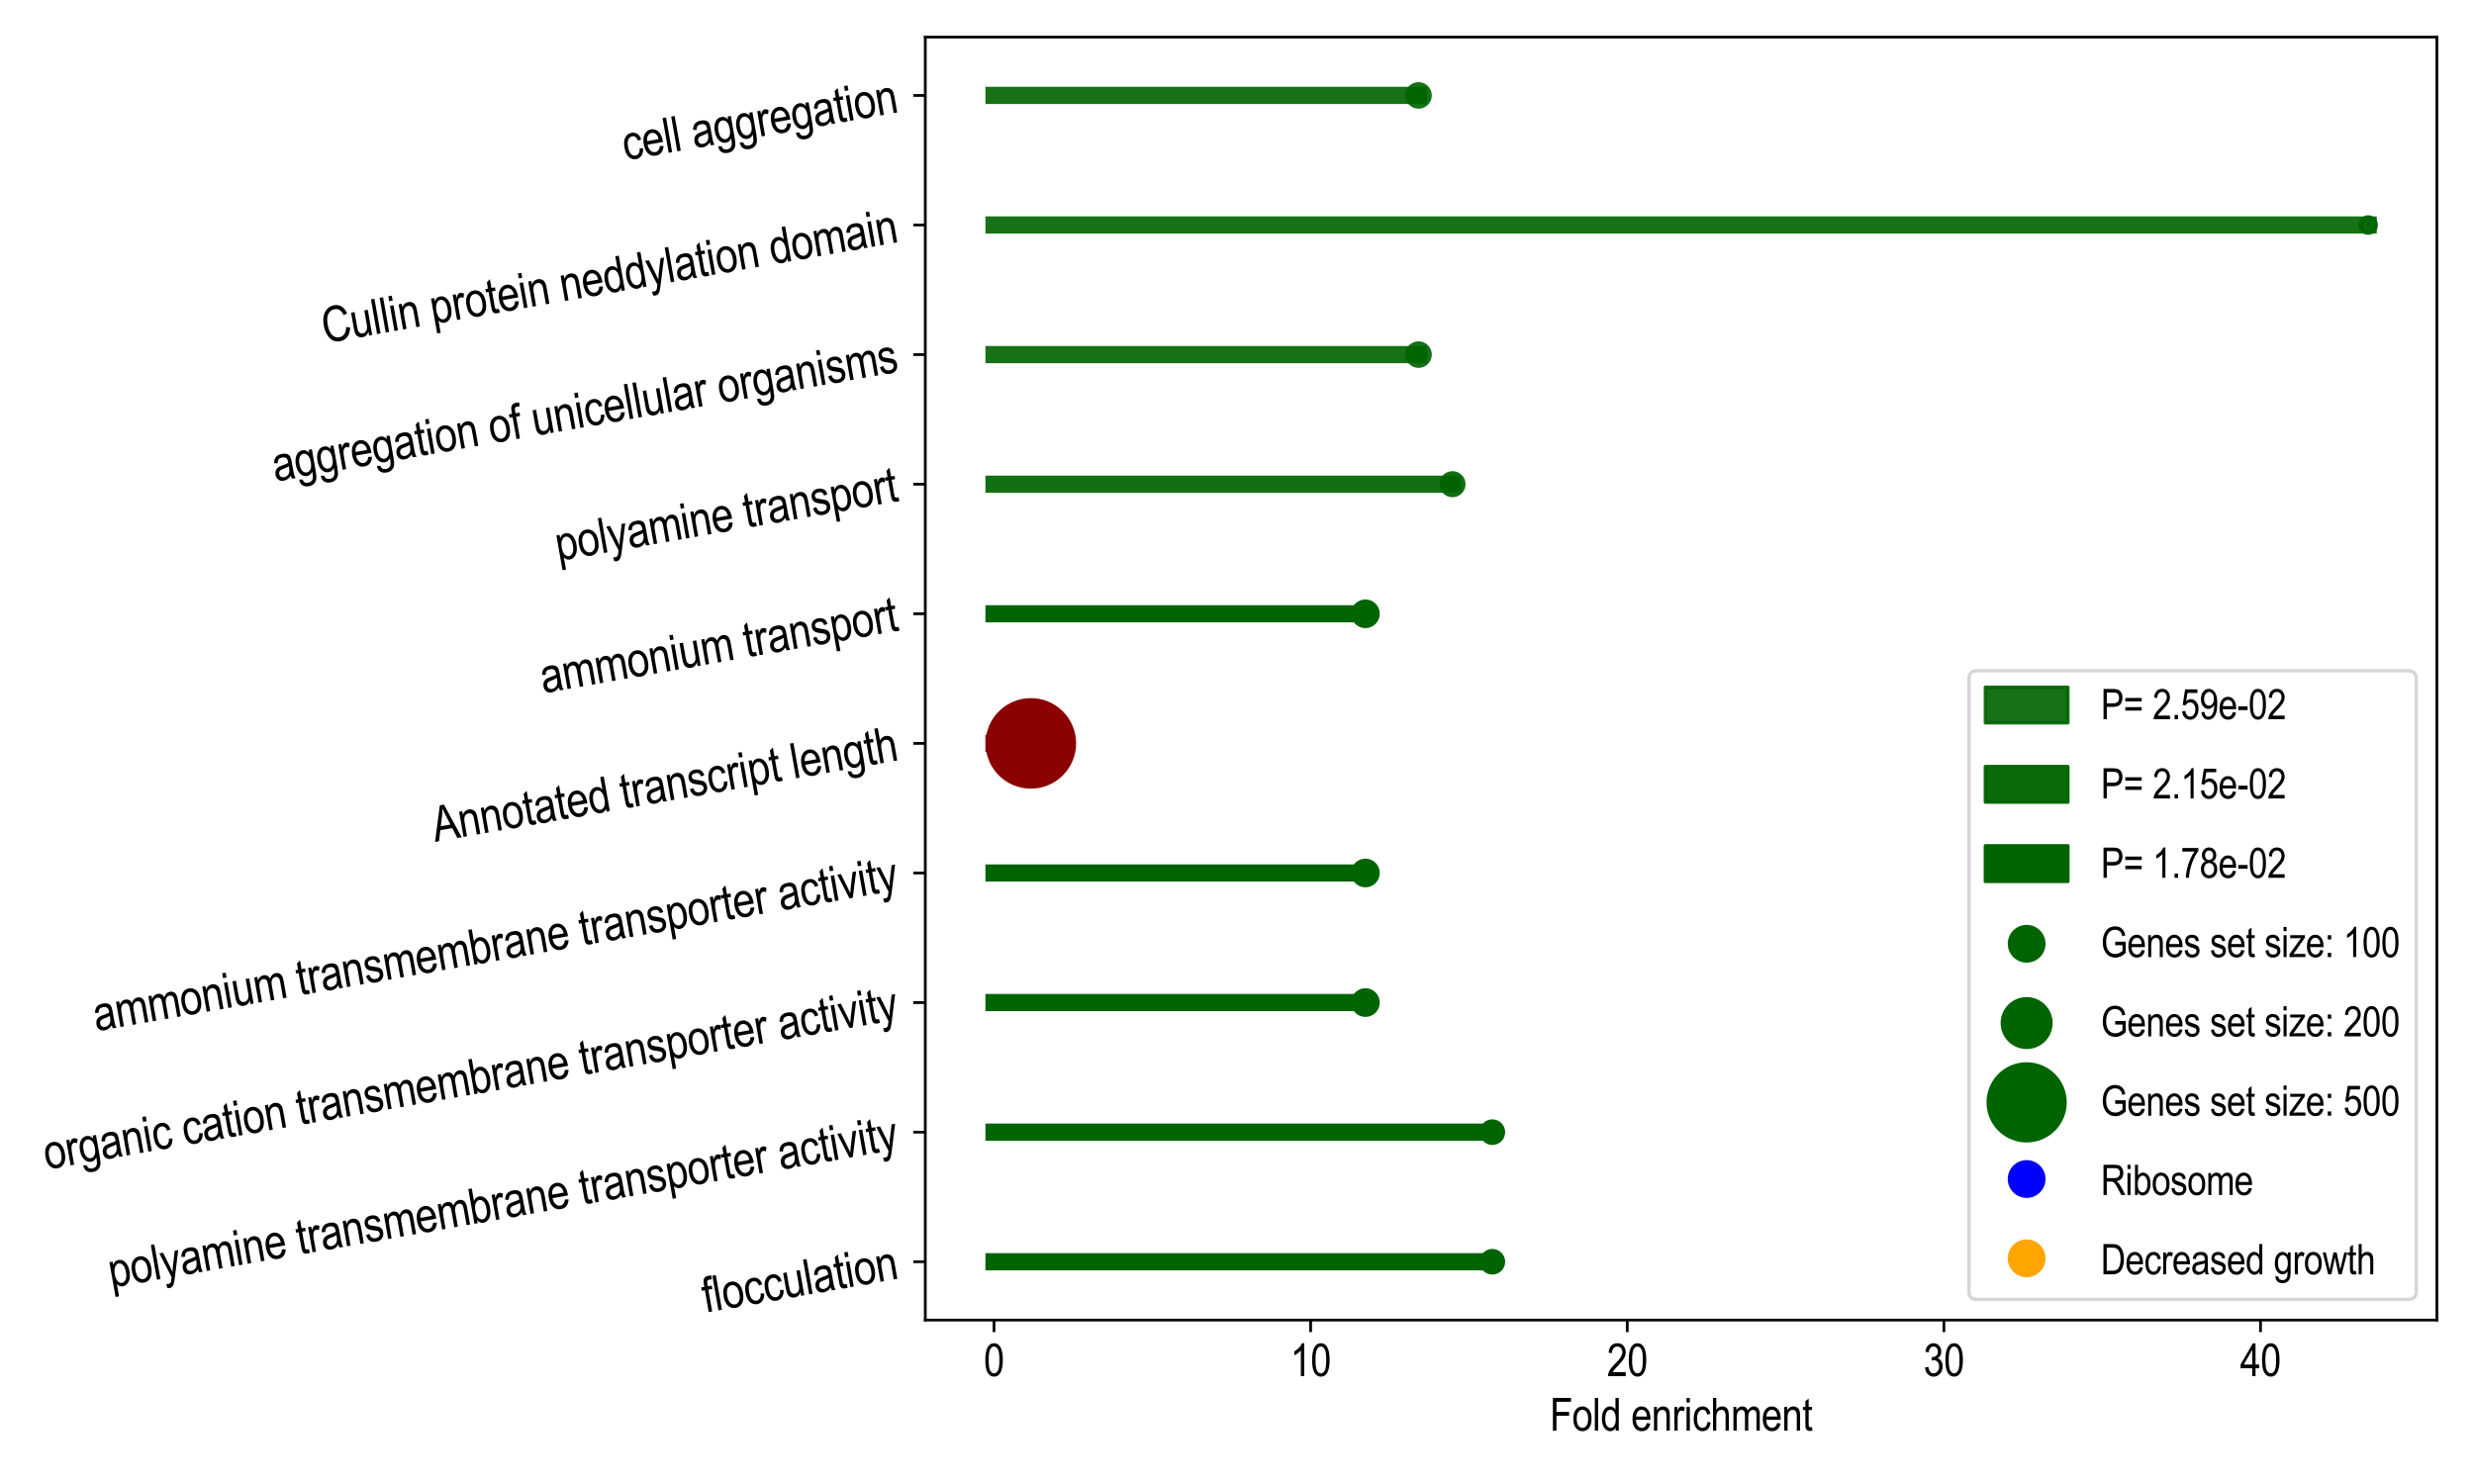 <?xml version="1.0" encoding="utf-8" standalone="no"?>
<!DOCTYPE svg PUBLIC "-//W3C//DTD SVG 1.1//EN"
  "http://www.w3.org/Graphics/SVG/1.1/DTD/svg11.dtd">
<svg xmlns:xlink="http://www.w3.org/1999/xlink" width="720pt" height="432pt" viewBox="0 0 720 432" xmlns="http://www.w3.org/2000/svg" version="1.1">
 <defs>
  <style type="text/css">*{stroke-linejoin: round; stroke-linecap: butt}</style>
 </defs>
 <g id="figure_1">
  <g id="patch_1">
   <path d="M 0 432 
L 720 432 
L 720 0 
L 0 0 
z
" style="fill: #ffffff"/>
  </g>
  <g id="axes_1">
   <g id="patch_2">
    <path d="M 269.286 384.28 
L 709.2 384.28 
L 709.2 10.8 
L 269.286 10.8 
z
" style="fill: #ffffff"/>
   </g>
   <g id="PathCollection_1">
    <path d="M 434.315 369.036 
C 434.774 369.036 435.215 368.853 435.539 368.528 
C 435.864 368.204 436.047 367.763 436.047 367.304 
C 436.047 366.844 435.864 366.404 435.539 366.079 
C 435.215 365.754 434.774 365.572 434.315 365.572 
C 433.855 365.572 433.415 365.754 433.09 366.079 
C 432.765 366.404 432.583 366.844 432.583 367.304 
C 432.583 367.763 432.765 368.204 433.09 368.528 
C 433.415 368.853 433.855 369.036 434.315 369.036 
z
" clip-path="url(#p67f17b3a2d)" style="fill: #006400; stroke: #006400; stroke-width: 4"/>
    <path d="M 434.315 331.31 
C 434.774 331.31 435.215 331.128 435.539 330.803 
C 435.864 330.478 436.047 330.038 436.047 329.578 
C 436.047 329.119 435.864 328.678 435.539 328.354 
C 435.215 328.029 434.774 327.846 434.315 327.846 
C 433.855 327.846 433.415 328.029 433.09 328.354 
C 432.765 328.678 432.583 329.119 432.583 329.578 
C 432.583 330.038 432.765 330.478 433.09 330.803 
C 433.415 331.128 433.855 331.31 434.315 331.31 
z
" clip-path="url(#p67f17b3a2d)" style="fill: #006400; stroke: #006400; stroke-width: 4"/>
    <path d="M 397.369 294.033 
C 397.947 294.033 398.501 293.803 398.91 293.394 
C 399.319 292.986 399.548 292.431 399.548 291.853 
C 399.548 291.275 399.319 290.721 398.91 290.312 
C 398.501 289.903 397.947 289.674 397.369 289.674 
C 396.791 289.674 396.236 289.903 395.828 290.312 
C 395.419 290.721 395.189 291.275 395.189 291.853 
C 395.189 292.431 395.419 292.986 395.828 293.394 
C 396.236 293.803 396.791 294.033 397.369 294.033 
z
" clip-path="url(#p67f17b3a2d)" style="fill: #006400; stroke: #006400; stroke-width: 4"/>
    <path d="M 397.369 256.307 
C 397.947 256.307 398.501 256.078 398.91 255.669 
C 399.319 255.26 399.548 254.706 399.548 254.128 
C 399.548 253.55 399.319 252.995 398.91 252.587 
C 398.501 252.178 397.947 251.948 397.369 251.948 
C 396.791 251.948 396.236 252.178 395.828 252.587 
C 395.419 252.995 395.189 253.55 395.189 254.128 
C 395.189 254.706 395.419 255.26 395.828 255.669 
C 396.236 256.078 396.791 256.307 397.369 256.307 
z
" clip-path="url(#p67f17b3a2d)" style="fill: #006400; stroke: #006400; stroke-width: 4"/>
    <path d="M 300.001 227.583 
C 302.966 227.583 305.811 226.405 307.907 224.308 
C 310.004 222.212 311.182 219.368 311.182 216.403 
C 311.182 213.438 310.004 210.594 307.907 208.497 
C 305.811 206.4 302.966 205.222 300.001 205.222 
C 297.036 205.222 294.192 206.4 292.096 208.497 
C 289.999 210.594 288.821 213.438 288.821 216.403 
C 288.821 219.368 289.999 222.212 292.096 224.308 
C 294.192 226.405 297.036 227.583 300.001 227.583 
z
" clip-path="url(#p67f17b3a2d)" style="fill: #8b0000; stroke: #8b0000; stroke-width: 4"/>
    <path d="M 397.369 180.857 
C 397.947 180.857 398.501 180.627 398.91 180.218 
C 399.319 179.81 399.548 179.255 399.548 178.677 
C 399.548 178.099 399.319 177.545 398.91 177.136 
C 398.501 176.728 397.947 176.498 397.369 176.498 
C 396.791 176.498 396.236 176.728 395.828 177.136 
C 395.419 177.545 395.189 178.099 395.189 178.677 
C 395.189 179.255 395.419 179.81 395.828 180.218 
C 396.236 180.627 396.791 180.857 397.369 180.857 
z
" clip-path="url(#p67f17b3a2d)" style="fill: #006400; stroke: #006400; stroke-width: 4"/>
    <path d="M 422.712 142.755 
C 423.19 142.755 423.649 142.565 423.987 142.227 
C 424.325 141.889 424.515 141.43 424.515 140.952 
C 424.515 140.474 424.325 140.015 423.987 139.677 
C 423.649 139.339 423.19 139.149 422.712 139.149 
C 422.234 139.149 421.775 139.339 421.437 139.677 
C 421.099 140.015 420.909 140.474 420.909 140.952 
C 420.909 141.43 421.099 141.889 421.437 142.227 
C 421.775 142.565 422.234 142.755 422.712 142.755 
z
" clip-path="url(#p67f17b3a2d)" style="fill: #006400; fill-opacity: 0.923; stroke: #006400; stroke-opacity: 0.923; stroke-width: 4"/>
    <path d="M 412.828 105.098 
C 413.324 105.098 413.8 104.901 414.151 104.55 
C 414.502 104.199 414.699 103.723 414.699 103.227 
C 414.699 102.731 414.502 102.255 414.151 101.904 
C 413.8 101.553 413.324 101.356 412.828 101.356 
C 412.332 101.356 411.856 101.553 411.505 101.904 
C 411.155 102.255 410.957 102.731 410.957 103.227 
C 410.957 103.723 411.155 104.199 411.505 104.55 
C 411.856 104.901 412.332 105.098 412.828 105.098 
z
" clip-path="url(#p67f17b3a2d)" style="fill: #006400; fill-opacity: 0.907; stroke: #006400; stroke-opacity: 0.907; stroke-width: 4"/>
    <path d="M 689.204 66.368 
C 689.434 66.368 689.654 66.276 689.816 66.114 
C 689.979 65.952 690.07 65.731 690.07 65.502 
C 690.07 65.272 689.979 65.052 689.816 64.889 
C 689.654 64.727 689.434 64.636 689.204 64.636 
C 688.974 64.636 688.754 64.727 688.592 64.889 
C 688.429 65.052 688.338 65.272 688.338 65.502 
C 688.338 65.731 688.429 65.952 688.592 66.114 
C 688.754 66.276 688.974 66.368 689.204 66.368 
z
" clip-path="url(#p67f17b3a2d)" style="fill: #006400; fill-opacity: 0.907; stroke: #006400; stroke-opacity: 0.907; stroke-width: 4"/>
    <path d="M 412.828 29.647 
C 413.324 29.647 413.8 29.45 414.151 29.099 
C 414.502 28.748 414.699 28.273 414.699 27.776 
C 414.699 27.28 414.502 26.804 414.151 26.453 
C 413.8 26.103 413.324 25.906 412.828 25.906 
C 412.332 25.906 411.856 26.103 411.505 26.453 
C 411.155 26.804 410.957 27.28 410.957 27.776 
C 410.957 28.273 411.155 28.748 411.505 29.099 
C 411.856 29.45 412.332 29.647 412.828 29.647 
z
" clip-path="url(#p67f17b3a2d)" style="fill: #006400; fill-opacity: 0.907; stroke: #006400; stroke-opacity: 0.907; stroke-width: 4"/>
   </g>
   <g id="PathCollection_2"/>
   <g id="PathCollection_3"/>
   <g id="PathCollection_4"/>
   <g id="matplotlib.axis_1">
    <g id="xtick_1">
     <g id="line2d_1">
      <defs>
       <path id="m33027933b5" d="M 0 0 
L 0 3.5 
" style="stroke: #000000; stroke-width: 0.8"/>
      </defs>
      <g>
       <use xlink:href="#m33027933b5" x="289.282" y="384.28" style="stroke: #000000; stroke-width: 0.8"/>
      </g>
     </g>
     <g id="text_1">
      <!-- 0 -->
      <g transform="translate(286.317 400.585) scale(0.13 -0.13)">
       <defs>
        <path id="ArialNarrow-30" d="M 209 2259 
Q 209 3413 520 4006 
Q 831 4600 1438 4600 
Q 1975 4600 2284 4119 
Q 2659 3538 2659 2259 
Q 2659 1113 2350 517 
Q 2041 -78 1431 -78 
Q 894 -78 551 447 
Q 209 972 209 2259 
z
M 681 2259 
Q 681 1144 895 764 
Q 1109 384 1444 384 
Q 1759 384 1971 768 
Q 2184 1153 2184 2259 
Q 2184 3378 1970 3756 
Q 1756 4134 1416 4134 
Q 1103 4134 892 3750 
Q 681 3366 681 2259 
z
" transform="scale(0.016)"/>
       </defs>
       <use xlink:href="#ArialNarrow-30"/>
      </g>
     </g>
    </g>
    <g id="xtick_2">
     <g id="line2d_2">
      <g>
       <use xlink:href="#m33027933b5" x="381.43" y="384.28" style="stroke: #000000; stroke-width: 0.8"/>
      </g>
     </g>
     <g id="text_2">
      <!-- 10 -->
      <g transform="translate(375.5 400.585) scale(0.13 -0.13)">
       <defs>
        <path id="ArialNarrow-31" d="M 1947 0 
L 1484 0 
L 1484 3584 
Q 1325 3397 1056 3201 
Q 788 3006 563 2906 
L 563 3450 
Q 944 3669 1236 3984 
Q 1528 4300 1647 4600 
L 1947 4600 
L 1947 0 
z
" transform="scale(0.016)"/>
       </defs>
       <use xlink:href="#ArialNarrow-31"/>
       <use xlink:href="#ArialNarrow-30" x="45.605"/>
      </g>
     </g>
    </g>
    <g id="xtick_3">
     <g id="line2d_3">
      <g>
       <use xlink:href="#m33027933b5" x="473.578" y="384.28" style="stroke: #000000; stroke-width: 0.8"/>
      </g>
     </g>
     <g id="text_3">
      <!-- 20 -->
      <g transform="translate(467.648 400.585) scale(0.13 -0.13)">
       <defs>
        <path id="ArialNarrow-32" d="M 2641 541 
L 2641 0 
L 156 0 
Q 147 328 355 734 
Q 563 1141 1116 1694 
Q 1763 2338 1963 2689 
Q 2163 3041 2163 3344 
Q 2163 3694 1958 3914 
Q 1753 4134 1453 4134 
Q 1131 4134 925 3896 
Q 719 3659 719 3216 
L 244 3275 
Q 294 3934 617 4267 
Q 941 4600 1469 4600 
Q 2044 4600 2339 4212 
Q 2634 3825 2634 3331 
Q 2634 2894 2403 2492 
Q 2172 2091 1525 1422 
Q 1113 1000 992 847 
Q 872 694 797 541 
L 2641 541 
z
" transform="scale(0.016)"/>
       </defs>
       <use xlink:href="#ArialNarrow-32"/>
       <use xlink:href="#ArialNarrow-30" x="45.605"/>
      </g>
     </g>
    </g>
    <g id="xtick_4">
     <g id="line2d_4">
      <g>
       <use xlink:href="#m33027933b5" x="565.726" y="384.28" style="stroke: #000000; stroke-width: 0.8"/>
      </g>
     </g>
     <g id="text_4">
      <!-- 30 -->
      <g transform="translate(559.796 400.585) scale(0.13 -0.13)">
       <defs>
        <path id="ArialNarrow-33" d="M 213 1209 
L 675 1284 
Q 819 384 1403 384 
Q 1719 384 1950 651 
Q 2181 919 2181 1344 
Q 2181 1744 1968 1987 
Q 1756 2231 1447 2231 
Q 1316 2231 1122 2169 
L 1175 2663 
L 1247 2656 
Q 1588 2656 1800 2865 
Q 2013 3075 2013 3425 
Q 2013 3747 1834 3942 
Q 1656 4138 1400 4138 
Q 1134 4138 951 3933 
Q 769 3728 719 3313 
L 259 3413 
Q 347 4000 653 4300 
Q 959 4600 1394 4600 
Q 1850 4600 2169 4262 
Q 2488 3925 2488 3413 
Q 2488 3100 2352 2859 
Q 2216 2619 1972 2481 
Q 2197 2419 2344 2275 
Q 2491 2131 2581 1890 
Q 2672 1650 2672 1353 
Q 2672 722 2300 320 
Q 1928 -81 1409 -81 
Q 928 -81 593 269 
Q 259 619 213 1209 
z
" transform="scale(0.016)"/>
       </defs>
       <use xlink:href="#ArialNarrow-33"/>
       <use xlink:href="#ArialNarrow-30" x="45.605"/>
      </g>
     </g>
    </g>
    <g id="xtick_5">
     <g id="line2d_5">
      <g>
       <use xlink:href="#m33027933b5" x="657.874" y="384.28" style="stroke: #000000; stroke-width: 0.8"/>
      </g>
     </g>
     <g id="text_5">
      <!-- 40 -->
      <g transform="translate(651.944 400.585) scale(0.13 -0.13)">
       <defs>
        <path id="ArialNarrow-34" d="M 1688 0 
L 1688 1097 
L 59 1097 
L 59 1613 
L 1775 4581 
L 2150 4581 
L 2150 1613 
L 2659 1613 
L 2659 1097 
L 2150 1097 
L 2150 0 
L 1688 0 
z
M 1688 1613 
L 1688 3678 
L 513 1613 
L 1688 1613 
z
" transform="scale(0.016)"/>
       </defs>
       <use xlink:href="#ArialNarrow-34"/>
       <use xlink:href="#ArialNarrow-30" x="45.605"/>
      </g>
     </g>
    </g>
    <g id="text_6">
     <!-- Fold enrichment -->
     <g transform="translate(451.022 416.474) scale(0.13 -0.13)">
      <defs>
       <path id="ArialNarrow-46" d="M 441 0 
L 441 4581 
L 2975 4581 
L 2975 4041 
L 938 4041 
L 938 2622 
L 2700 2622 
L 2700 2081 
L 938 2081 
L 938 0 
L 441 0 
z
" transform="scale(0.016)"/>
       <path id="ArialNarrow-6f" d="M 166 1659 
Q 166 2519 527 2956 
Q 888 3394 1441 3394 
Q 1984 3394 2350 2956 
Q 2716 2519 2716 1694 
Q 2716 800 2356 362 
Q 1997 -75 1441 -75 
Q 894 -75 530 364 
Q 166 803 166 1659 
z
M 638 1659 
Q 638 1016 872 702 
Q 1106 388 1453 388 
Q 1778 388 2011 705 
Q 2244 1022 2244 1659 
Q 2244 2300 2009 2614 
Q 1775 2928 1428 2928 
Q 1100 2928 869 2612 
Q 638 2297 638 1659 
z
" transform="scale(0.016)"/>
       <path id="ArialNarrow-6c" d="M 325 0 
L 325 4581 
L 784 4581 
L 784 0 
L 325 0 
z
" transform="scale(0.016)"/>
       <path id="ArialNarrow-64" d="M 2103 0 
L 2103 419 
Q 1978 178 1781 51 
Q 1584 -75 1356 -75 
Q 875 -75 523 379 
Q 172 834 172 1659 
Q 172 2225 328 2619 
Q 484 3013 745 3203 
Q 1006 3394 1325 3394 
Q 1553 3394 1748 3273 
Q 1944 3153 2072 2938 
L 2072 4581 
L 2534 4581 
L 2534 0 
L 2103 0 
z
M 644 1656 
Q 644 1013 867 700 
Q 1091 388 1388 388 
Q 1681 388 1897 688 
Q 2113 988 2113 1594 
Q 2113 2291 1897 2611 
Q 1681 2931 1353 2931 
Q 1063 2931 853 2623 
Q 644 2316 644 1656 
z
" transform="scale(0.016)"/>
       <path id="ArialNarrow-20" transform="scale(0.016)"/>
       <path id="ArialNarrow-65" d="M 2200 1069 
L 2675 997 
Q 2556 466 2245 195 
Q 1934 -75 1475 -75 
Q 897 -75 539 364 
Q 181 803 181 1631 
Q 181 2491 542 2942 
Q 903 3394 1456 3394 
Q 1984 3394 2337 2950 
Q 2691 2506 2691 1666 
L 2688 1516 
L 656 1516 
Q 684 956 915 672 
Q 1147 388 1478 388 
Q 1997 388 2200 1069 
z
M 684 1978 
L 2203 1978 
Q 2172 2409 2019 2622 
Q 1797 2931 1453 2931 
Q 1144 2931 925 2673 
Q 706 2416 684 1978 
z
" transform="scale(0.016)"/>
       <path id="ArialNarrow-6e" d="M 338 0 
L 338 3319 
L 753 3319 
L 753 2847 
Q 903 3122 1120 3258 
Q 1338 3394 1619 3394 
Q 1838 3394 2023 3308 
Q 2209 3222 2323 3083 
Q 2438 2944 2494 2722 
Q 2550 2500 2550 2041 
L 2550 0 
L 2088 0 
L 2088 2019 
Q 2088 2384 2025 2553 
Q 1963 2722 1830 2814 
Q 1697 2906 1522 2906 
Q 1191 2906 994 2659 
Q 797 2413 797 1813 
L 797 0 
L 338 0 
z
" transform="scale(0.016)"/>
       <path id="ArialNarrow-72" d="M 338 0 
L 338 3319 
L 753 3319 
L 753 2816 
Q 913 3166 1045 3280 
Q 1178 3394 1344 3394 
Q 1575 3394 1816 3213 
L 1659 2691 
Q 1488 2813 1325 2813 
Q 1178 2813 1056 2709 
Q 934 2606 884 2422 
Q 797 2100 797 1738 
L 797 0 
L 338 0 
z
" transform="scale(0.016)"/>
       <path id="ArialNarrow-69" d="M 338 3934 
L 338 4581 
L 797 4581 
L 797 3934 
L 338 3934 
z
M 338 0 
L 338 3319 
L 797 3319 
L 797 0 
L 338 0 
z
" transform="scale(0.016)"/>
       <path id="ArialNarrow-63" d="M 2122 1216 
L 2575 1144 
Q 2497 550 2183 237 
Q 1869 -75 1428 -75 
Q 894 -75 548 364 
Q 203 803 203 1663 
Q 203 2528 551 2961 
Q 900 3394 1447 3394 
Q 1869 3394 2158 3131 
Q 2447 2869 2528 2344 
L 2081 2259 
Q 2016 2597 1853 2764 
Q 1691 2931 1463 2931 
Q 1122 2931 898 2629 
Q 675 2328 675 1672 
Q 675 994 889 691 
Q 1103 388 1438 388 
Q 1700 388 1886 589 
Q 2072 791 2122 1216 
z
" transform="scale(0.016)"/>
       <path id="ArialNarrow-68" d="M 338 0 
L 338 4581 
L 797 4581 
L 797 2938 
Q 959 3166 1164 3280 
Q 1369 3394 1616 3394 
Q 2050 3394 2301 3117 
Q 2553 2841 2553 2103 
L 2553 0 
L 2094 0 
L 2094 2103 
Q 2094 2534 1941 2721 
Q 1788 2909 1519 2909 
Q 1219 2909 1008 2668 
Q 797 2428 797 1816 
L 797 0 
L 338 0 
z
" transform="scale(0.016)"/>
       <path id="ArialNarrow-6d" d="M 344 0 
L 344 3319 
L 756 3319 
L 756 2853 
Q 894 3113 1109 3253 
Q 1325 3394 1581 3394 
Q 1869 3394 2067 3245 
Q 2266 3097 2350 2813 
Q 2513 3103 2723 3248 
Q 2934 3394 3191 3394 
Q 3581 3394 3806 3128 
Q 4031 2863 4031 2278 
L 4031 0 
L 3572 0 
L 3572 2091 
Q 3572 2447 3520 2595 
Q 3469 2744 3353 2825 
Q 3238 2906 3094 2906 
Q 2797 2906 2609 2670 
Q 2422 2434 2422 1928 
L 2422 0 
L 1959 0 
L 1959 2156 
Q 1959 2569 1832 2737 
Q 1706 2906 1484 2906 
Q 1169 2906 986 2651 
Q 803 2397 803 1722 
L 803 0 
L 344 0 
z
" transform="scale(0.016)"/>
       <path id="ArialNarrow-74" d="M 1366 503 
L 1428 6 
Q 1238 -44 1084 -44 
Q 844 -44 697 51 
Q 550 147 495 312 
Q 441 478 441 972 
L 441 2881 
L 103 2881 
L 103 3319 
L 441 3319 
L 441 4141 
L 900 4478 
L 900 3319 
L 1366 3319 
L 1366 2881 
L 900 2881 
L 900 941 
Q 900 672 941 594 
Q 1000 481 1163 481 
Q 1241 481 1366 503 
z
" transform="scale(0.016)"/>
      </defs>
      <use xlink:href="#ArialNarrow-46"/>
      <use xlink:href="#ArialNarrow-6f" x="50.098"/>
      <use xlink:href="#ArialNarrow-6c" x="95.703"/>
      <use xlink:href="#ArialNarrow-64" x="113.916"/>
      <use xlink:href="#ArialNarrow-20" x="159.521"/>
      <use xlink:href="#ArialNarrow-65" x="182.324"/>
      <use xlink:href="#ArialNarrow-6e" x="227.93"/>
      <use xlink:href="#ArialNarrow-72" x="273.535"/>
      <use xlink:href="#ArialNarrow-69" x="300.83"/>
      <use xlink:href="#ArialNarrow-63" x="319.043"/>
      <use xlink:href="#ArialNarrow-68" x="360.059"/>
      <use xlink:href="#ArialNarrow-6d" x="405.664"/>
      <use xlink:href="#ArialNarrow-65" x="473.975"/>
      <use xlink:href="#ArialNarrow-6e" x="519.58"/>
      <use xlink:href="#ArialNarrow-74" x="565.186"/>
     </g>
    </g>
   </g>
   <g id="matplotlib.axis_2">
    <g id="ytick_1">
     <g id="line2d_6">
      <defs>
       <path id="ma4440d2fb3" d="M 0 0 
L -3.5 0 
" style="stroke: #000000; stroke-width: 0.8"/>
      </defs>
      <g>
       <use xlink:href="#ma4440d2fb3" x="269.286" y="367.304" style="stroke: #000000; stroke-width: 0.8"/>
      </g>
     </g>
     <g id="text_7">
      <!-- flocculation -->
      <g transform="translate(205.229 382.137) rotate(-10) scale(0.14 -0.14)">
       <defs>
        <path id="ArialNarrow-66" d="M 469 0 
L 469 2881 
L 59 2881 
L 59 3319 
L 469 3319 
L 469 3672 
Q 469 4063 550 4258 
Q 631 4453 798 4556 
Q 966 4659 1219 4659 
Q 1416 4659 1650 4603 
L 1581 4113 
Q 1438 4144 1309 4144 
Q 1103 4144 1014 4036 
Q 925 3928 925 3625 
L 925 3319 
L 1456 3319 
L 1456 2881 
L 925 2881 
L 925 0 
L 469 0 
z
" transform="scale(0.016)"/>
        <path id="ArialNarrow-75" d="M 2122 0 
L 2122 488 
Q 1963 206 1747 65 
Q 1531 -75 1259 -75 
Q 938 -75 709 98 
Q 481 272 404 537 
Q 328 803 328 1263 
L 328 3319 
L 788 3319 
L 788 1478 
Q 788 966 839 792 
Q 891 619 1030 514 
Q 1169 409 1347 409 
Q 1678 409 1891 681 
Q 2072 916 2072 1541 
L 2072 3319 
L 2534 3319 
L 2534 0 
L 2122 0 
z
" transform="scale(0.016)"/>
        <path id="ArialNarrow-61" d="M 2113 409 
Q 1881 169 1631 47 
Q 1381 -75 1113 -75 
Q 688 -75 434 181 
Q 181 438 181 872 
Q 181 1159 300 1381 
Q 419 1603 625 1728 
Q 831 1853 1250 1913 
Q 1813 1994 2075 2106 
L 2078 2250 
Q 2078 2591 1956 2728 
Q 1784 2928 1428 2928 
Q 1106 2928 947 2795 
Q 788 2663 713 2297 
L 259 2372 
Q 356 2906 651 3150 
Q 947 3394 1497 3394 
Q 1925 3394 2169 3233 
Q 2413 3072 2477 2834 
Q 2541 2597 2541 2141 
L 2541 1391 
Q 2541 603 2570 398 
Q 2600 194 2688 0 
L 2206 0 
Q 2134 172 2113 409 
z
M 2075 1666 
Q 1822 1541 1322 1453 
Q 1031 1403 915 1339 
Q 800 1275 736 1158 
Q 672 1041 672 888 
Q 672 650 819 508 
Q 966 366 1225 366 
Q 1472 366 1673 494 
Q 1875 622 1975 836 
Q 2075 1050 2075 1459 
L 2075 1666 
z
" transform="scale(0.016)"/>
       </defs>
       <use xlink:href="#ArialNarrow-66"/>
       <use xlink:href="#ArialNarrow-6c" x="22.803"/>
       <use xlink:href="#ArialNarrow-6f" x="41.016"/>
       <use xlink:href="#ArialNarrow-63" x="86.621"/>
       <use xlink:href="#ArialNarrow-63" x="127.637"/>
       <use xlink:href="#ArialNarrow-75" x="168.652"/>
       <use xlink:href="#ArialNarrow-6c" x="214.258"/>
       <use xlink:href="#ArialNarrow-61" x="232.471"/>
       <use xlink:href="#ArialNarrow-74" x="278.076"/>
       <use xlink:href="#ArialNarrow-69" x="300.879"/>
       <use xlink:href="#ArialNarrow-6f" x="319.092"/>
       <use xlink:href="#ArialNarrow-6e" x="364.697"/>
      </g>
     </g>
    </g>
    <g id="ytick_2">
     <g id="line2d_7">
      <g>
       <use xlink:href="#ma4440d2fb3" x="269.286" y="329.578" style="stroke: #000000; stroke-width: 0.8"/>
      </g>
     </g>
     <g id="text_8">
      <!-- polyamine transmembrane transporter activity -->
      <g transform="translate(32.39 374.883) rotate(-10) scale(0.14 -0.14)">
       <defs>
        <path id="ArialNarrow-70" d="M 338 -1272 
L 338 3319 
L 759 3319 
L 759 2888 
Q 916 3156 1106 3275 
Q 1297 3394 1544 3394 
Q 1866 3394 2125 3203 
Q 2384 3013 2542 2623 
Q 2700 2234 2700 1688 
Q 2700 841 2345 383 
Q 1991 -75 1513 -75 
Q 1300 -75 1115 34 
Q 931 144 797 344 
L 797 -1272 
L 338 -1272 
z
M 753 1641 
Q 753 997 968 692 
Q 1184 388 1491 388 
Q 1784 388 2006 703 
Q 2228 1019 2228 1678 
Q 2228 2328 2012 2640 
Q 1797 2953 1488 2953 
Q 1209 2953 981 2617 
Q 753 2281 753 1641 
z
" transform="scale(0.016)"/>
        <path id="ArialNarrow-79" d="M 325 -1278 
L 275 -750 
Q 428 -800 538 -800 
Q 684 -800 779 -740 
Q 875 -681 938 -556 
Q 959 -513 1119 -6 
L 84 3319 
L 581 3319 
L 1150 1397 
Q 1256 1038 1347 628 
Q 1425 1016 1534 1384 
L 2116 3319 
L 2578 3319 
L 1544 -56 
Q 1341 -713 1223 -933 
Q 1106 -1153 957 -1250 
Q 809 -1347 622 -1347 
Q 491 -1347 325 -1278 
z
" transform="scale(0.016)"/>
        <path id="ArialNarrow-73" d="M 163 991 
L 619 1078 
Q 659 728 840 558 
Q 1022 388 1322 388 
Q 1622 388 1786 536 
Q 1950 684 1950 913 
Q 1950 1109 1809 1219 
Q 1713 1294 1341 1406 
Q 803 1572 622 1687 
Q 441 1803 341 1997 
Q 241 2191 241 2438 
Q 241 2863 512 3128 
Q 784 3394 1266 3394 
Q 1569 3394 1798 3284 
Q 2028 3175 2150 2990 
Q 2272 2806 2319 2463 
L 1869 2388 
Q 1806 2931 1278 2931 
Q 978 2931 831 2811 
Q 684 2691 684 2503 
Q 684 2319 825 2213 
Q 909 2150 1325 2013 
Q 1897 1828 2065 1720 
Q 2234 1613 2328 1427 
Q 2422 1241 2422 984 
Q 2422 509 2120 215 
Q 1819 -78 1297 -78 
Q 319 -78 163 991 
z
" transform="scale(0.016)"/>
        <path id="ArialNarrow-62" d="M 763 0 
L 334 0 
L 334 4581 
L 794 4581 
L 794 2947 
Q 941 3172 1127 3283 
Q 1313 3394 1541 3394 
Q 1859 3394 2120 3203 
Q 2381 3013 2537 2625 
Q 2694 2238 2694 1684 
Q 2694 841 2341 383 
Q 1988 -75 1516 -75 
Q 1278 -75 1089 48 
Q 900 172 763 416 
L 763 0 
z
M 756 1684 
Q 756 1169 850 912 
Q 944 656 1116 522 
Q 1288 388 1497 388 
Q 1781 388 2001 708 
Q 2222 1028 2222 1666 
Q 2222 2319 2009 2625 
Q 1797 2931 1488 2931 
Q 1203 2931 979 2611 
Q 756 2291 756 1684 
z
" transform="scale(0.016)"/>
        <path id="ArialNarrow-76" d="M 1100 0 
L 66 3319 
L 553 3319 
L 1138 1331 
Q 1238 994 1313 663 
Q 1372 925 1481 1294 
L 2088 3319 
L 2563 3319 
L 1531 0 
L 1100 0 
z
" transform="scale(0.016)"/>
       </defs>
       <use xlink:href="#ArialNarrow-70"/>
       <use xlink:href="#ArialNarrow-6f" x="45.605"/>
       <use xlink:href="#ArialNarrow-6c" x="91.211"/>
       <use xlink:href="#ArialNarrow-79" x="109.424"/>
       <use xlink:href="#ArialNarrow-61" x="150.439"/>
       <use xlink:href="#ArialNarrow-6d" x="196.045"/>
       <use xlink:href="#ArialNarrow-69" x="264.355"/>
       <use xlink:href="#ArialNarrow-6e" x="282.568"/>
       <use xlink:href="#ArialNarrow-65" x="328.174"/>
       <use xlink:href="#ArialNarrow-20" x="373.779"/>
       <use xlink:href="#ArialNarrow-74" x="396.582"/>
       <use xlink:href="#ArialNarrow-72" x="419.385"/>
       <use xlink:href="#ArialNarrow-61" x="446.68"/>
       <use xlink:href="#ArialNarrow-6e" x="492.285"/>
       <use xlink:href="#ArialNarrow-73" x="537.891"/>
       <use xlink:href="#ArialNarrow-6d" x="578.906"/>
       <use xlink:href="#ArialNarrow-65" x="647.217"/>
       <use xlink:href="#ArialNarrow-6d" x="692.822"/>
       <use xlink:href="#ArialNarrow-62" x="761.133"/>
       <use xlink:href="#ArialNarrow-72" x="806.738"/>
       <use xlink:href="#ArialNarrow-61" x="834.033"/>
       <use xlink:href="#ArialNarrow-6e" x="879.639"/>
       <use xlink:href="#ArialNarrow-65" x="925.244"/>
       <use xlink:href="#ArialNarrow-20" x="970.85"/>
       <use xlink:href="#ArialNarrow-74" x="993.652"/>
       <use xlink:href="#ArialNarrow-72" x="1016.455"/>
       <use xlink:href="#ArialNarrow-61" x="1043.75"/>
       <use xlink:href="#ArialNarrow-6e" x="1089.355"/>
       <use xlink:href="#ArialNarrow-73" x="1134.961"/>
       <use xlink:href="#ArialNarrow-70" x="1175.977"/>
       <use xlink:href="#ArialNarrow-6f" x="1221.582"/>
       <use xlink:href="#ArialNarrow-72" x="1267.188"/>
       <use xlink:href="#ArialNarrow-74" x="1294.482"/>
       <use xlink:href="#ArialNarrow-65" x="1317.285"/>
       <use xlink:href="#ArialNarrow-72" x="1362.891"/>
       <use xlink:href="#ArialNarrow-20" x="1390.186"/>
       <use xlink:href="#ArialNarrow-61" x="1412.988"/>
       <use xlink:href="#ArialNarrow-63" x="1458.594"/>
       <use xlink:href="#ArialNarrow-74" x="1499.609"/>
       <use xlink:href="#ArialNarrow-69" x="1522.412"/>
       <use xlink:href="#ArialNarrow-76" x="1540.625"/>
       <use xlink:href="#ArialNarrow-69" x="1581.641"/>
       <use xlink:href="#ArialNarrow-74" x="1599.854"/>
       <use xlink:href="#ArialNarrow-79" x="1622.656"/>
      </g>
     </g>
    </g>
    <g id="ytick_3">
     <g id="line2d_8">
      <g>
       <use xlink:href="#ma4440d2fb3" x="269.286" y="291.853" style="stroke: #000000; stroke-width: 0.8"/>
      </g>
     </g>
     <g id="text_9">
      <!-- organic cation transmembrane transporter activity -->
      <g transform="translate(13.527 340.484) rotate(-10) scale(0.14 -0.14)">
       <defs>
        <path id="ArialNarrow-67" d="M 250 -275 
L 700 -356 
Q 731 -622 887 -751 
Q 1044 -881 1322 -881 
Q 1625 -881 1804 -736 
Q 1984 -591 2050 -303 
Q 2091 -128 2091 434 
Q 1941 219 1753 109 
Q 1566 0 1338 0 
Q 850 0 528 413 
Q 159 888 159 1684 
Q 159 2219 321 2619 
Q 484 3019 748 3206 
Q 1013 3394 1341 3394 
Q 1581 3394 1779 3275 
Q 1978 3156 2131 2919 
L 2131 3319 
L 2556 3319 
L 2556 450 
Q 2556 -316 2431 -642 
Q 2306 -969 2022 -1158 
Q 1738 -1347 1338 -1347 
Q 809 -1347 525 -1062 
Q 241 -778 250 -275 
z
M 634 1719 
Q 634 1066 850 766 
Q 1066 466 1378 466 
Q 1691 466 1909 759 
Q 2128 1053 2128 1694 
Q 2128 2319 1903 2623 
Q 1678 2928 1356 2928 
Q 1069 2928 851 2623 
Q 634 2319 634 1719 
z
" transform="scale(0.016)"/>
       </defs>
       <use xlink:href="#ArialNarrow-6f"/>
       <use xlink:href="#ArialNarrow-72" x="45.605"/>
       <use xlink:href="#ArialNarrow-67" x="72.9"/>
       <use xlink:href="#ArialNarrow-61" x="118.506"/>
       <use xlink:href="#ArialNarrow-6e" x="164.111"/>
       <use xlink:href="#ArialNarrow-69" x="209.717"/>
       <use xlink:href="#ArialNarrow-63" x="227.93"/>
       <use xlink:href="#ArialNarrow-20" x="268.945"/>
       <use xlink:href="#ArialNarrow-63" x="291.748"/>
       <use xlink:href="#ArialNarrow-61" x="332.764"/>
       <use xlink:href="#ArialNarrow-74" x="378.369"/>
       <use xlink:href="#ArialNarrow-69" x="401.172"/>
       <use xlink:href="#ArialNarrow-6f" x="419.385"/>
       <use xlink:href="#ArialNarrow-6e" x="464.99"/>
       <use xlink:href="#ArialNarrow-20" x="510.596"/>
       <use xlink:href="#ArialNarrow-74" x="533.398"/>
       <use xlink:href="#ArialNarrow-72" x="556.201"/>
       <use xlink:href="#ArialNarrow-61" x="583.496"/>
       <use xlink:href="#ArialNarrow-6e" x="629.102"/>
       <use xlink:href="#ArialNarrow-73" x="674.707"/>
       <use xlink:href="#ArialNarrow-6d" x="715.723"/>
       <use xlink:href="#ArialNarrow-65" x="784.033"/>
       <use xlink:href="#ArialNarrow-6d" x="829.639"/>
       <use xlink:href="#ArialNarrow-62" x="897.949"/>
       <use xlink:href="#ArialNarrow-72" x="943.555"/>
       <use xlink:href="#ArialNarrow-61" x="970.85"/>
       <use xlink:href="#ArialNarrow-6e" x="1016.455"/>
       <use xlink:href="#ArialNarrow-65" x="1062.061"/>
       <use xlink:href="#ArialNarrow-20" x="1107.666"/>
       <use xlink:href="#ArialNarrow-74" x="1130.469"/>
       <use xlink:href="#ArialNarrow-72" x="1153.271"/>
       <use xlink:href="#ArialNarrow-61" x="1180.566"/>
       <use xlink:href="#ArialNarrow-6e" x="1226.172"/>
       <use xlink:href="#ArialNarrow-73" x="1271.777"/>
       <use xlink:href="#ArialNarrow-70" x="1312.793"/>
       <use xlink:href="#ArialNarrow-6f" x="1358.398"/>
       <use xlink:href="#ArialNarrow-72" x="1404.004"/>
       <use xlink:href="#ArialNarrow-74" x="1431.299"/>
       <use xlink:href="#ArialNarrow-65" x="1454.102"/>
       <use xlink:href="#ArialNarrow-72" x="1499.707"/>
       <use xlink:href="#ArialNarrow-20" x="1527.002"/>
       <use xlink:href="#ArialNarrow-61" x="1549.805"/>
       <use xlink:href="#ArialNarrow-63" x="1595.41"/>
       <use xlink:href="#ArialNarrow-74" x="1636.426"/>
       <use xlink:href="#ArialNarrow-69" x="1659.229"/>
       <use xlink:href="#ArialNarrow-76" x="1677.441"/>
       <use xlink:href="#ArialNarrow-69" x="1718.457"/>
       <use xlink:href="#ArialNarrow-74" x="1736.67"/>
       <use xlink:href="#ArialNarrow-79" x="1759.473"/>
      </g>
     </g>
    </g>
    <g id="ytick_4">
     <g id="line2d_9">
      <g>
       <use xlink:href="#ma4440d2fb3" x="269.286" y="254.128" style="stroke: #000000; stroke-width: 0.8"/>
      </g>
     </g>
     <g id="text_10">
      <!-- ammonium transmembrane transporter activity -->
      <g transform="translate(28.008 300.205) rotate(-10) scale(0.14 -0.14)">
       <use xlink:href="#ArialNarrow-61"/>
       <use xlink:href="#ArialNarrow-6d" x="45.605"/>
       <use xlink:href="#ArialNarrow-6d" x="113.916"/>
       <use xlink:href="#ArialNarrow-6f" x="182.227"/>
       <use xlink:href="#ArialNarrow-6e" x="227.832"/>
       <use xlink:href="#ArialNarrow-69" x="273.438"/>
       <use xlink:href="#ArialNarrow-75" x="291.65"/>
       <use xlink:href="#ArialNarrow-6d" x="337.256"/>
       <use xlink:href="#ArialNarrow-20" x="405.566"/>
       <use xlink:href="#ArialNarrow-74" x="428.369"/>
       <use xlink:href="#ArialNarrow-72" x="451.172"/>
       <use xlink:href="#ArialNarrow-61" x="478.467"/>
       <use xlink:href="#ArialNarrow-6e" x="524.072"/>
       <use xlink:href="#ArialNarrow-73" x="569.678"/>
       <use xlink:href="#ArialNarrow-6d" x="610.693"/>
       <use xlink:href="#ArialNarrow-65" x="679.004"/>
       <use xlink:href="#ArialNarrow-6d" x="724.609"/>
       <use xlink:href="#ArialNarrow-62" x="792.92"/>
       <use xlink:href="#ArialNarrow-72" x="838.525"/>
       <use xlink:href="#ArialNarrow-61" x="865.82"/>
       <use xlink:href="#ArialNarrow-6e" x="911.426"/>
       <use xlink:href="#ArialNarrow-65" x="957.031"/>
       <use xlink:href="#ArialNarrow-20" x="1002.637"/>
       <use xlink:href="#ArialNarrow-74" x="1025.439"/>
       <use xlink:href="#ArialNarrow-72" x="1048.242"/>
       <use xlink:href="#ArialNarrow-61" x="1075.537"/>
       <use xlink:href="#ArialNarrow-6e" x="1121.143"/>
       <use xlink:href="#ArialNarrow-73" x="1166.748"/>
       <use xlink:href="#ArialNarrow-70" x="1207.764"/>
       <use xlink:href="#ArialNarrow-6f" x="1253.369"/>
       <use xlink:href="#ArialNarrow-72" x="1298.975"/>
       <use xlink:href="#ArialNarrow-74" x="1326.27"/>
       <use xlink:href="#ArialNarrow-65" x="1349.072"/>
       <use xlink:href="#ArialNarrow-72" x="1394.678"/>
       <use xlink:href="#ArialNarrow-20" x="1421.973"/>
       <use xlink:href="#ArialNarrow-61" x="1444.775"/>
       <use xlink:href="#ArialNarrow-63" x="1490.381"/>
       <use xlink:href="#ArialNarrow-74" x="1531.396"/>
       <use xlink:href="#ArialNarrow-69" x="1554.199"/>
       <use xlink:href="#ArialNarrow-76" x="1572.412"/>
       <use xlink:href="#ArialNarrow-69" x="1613.428"/>
       <use xlink:href="#ArialNarrow-74" x="1631.641"/>
       <use xlink:href="#ArialNarrow-79" x="1654.443"/>
      </g>
     </g>
    </g>
    <g id="ytick_5">
     <g id="line2d_10">
      <g>
       <use xlink:href="#ma4440d2fb3" x="269.286" y="216.403" style="stroke: #000000; stroke-width: 0.8"/>
      </g>
     </g>
     <g id="text_11">
      <!-- Annotated transcript length -->
      <g transform="translate(126.624 245.091) rotate(-10) scale(0.14 -0.14)">
       <defs>
        <path id="ArialNarrow-41" d="M -6 0 
L 1438 4581 
L 1972 4581 
L 3509 0 
L 2941 0 
L 2503 1388 
L 934 1388 
L 522 0 
L -6 0 
z
M 1078 1881 
L 2350 1881 
L 1959 3150 
Q 1778 3734 1694 4100 
Q 1622 3659 1491 3225 
L 1078 1881 
z
" transform="scale(0.016)"/>
       </defs>
       <use xlink:href="#ArialNarrow-41"/>
       <use xlink:href="#ArialNarrow-6e" x="54.688"/>
       <use xlink:href="#ArialNarrow-6e" x="100.293"/>
       <use xlink:href="#ArialNarrow-6f" x="145.898"/>
       <use xlink:href="#ArialNarrow-74" x="191.504"/>
       <use xlink:href="#ArialNarrow-61" x="214.307"/>
       <use xlink:href="#ArialNarrow-74" x="259.912"/>
       <use xlink:href="#ArialNarrow-65" x="282.715"/>
       <use xlink:href="#ArialNarrow-64" x="328.32"/>
       <use xlink:href="#ArialNarrow-20" x="373.926"/>
       <use xlink:href="#ArialNarrow-74" x="396.729"/>
       <use xlink:href="#ArialNarrow-72" x="419.531"/>
       <use xlink:href="#ArialNarrow-61" x="446.826"/>
       <use xlink:href="#ArialNarrow-6e" x="492.432"/>
       <use xlink:href="#ArialNarrow-73" x="538.037"/>
       <use xlink:href="#ArialNarrow-63" x="579.053"/>
       <use xlink:href="#ArialNarrow-72" x="620.068"/>
       <use xlink:href="#ArialNarrow-69" x="647.363"/>
       <use xlink:href="#ArialNarrow-70" x="665.576"/>
       <use xlink:href="#ArialNarrow-74" x="711.182"/>
       <use xlink:href="#ArialNarrow-20" x="733.984"/>
       <use xlink:href="#ArialNarrow-6c" x="756.787"/>
       <use xlink:href="#ArialNarrow-65" x="775"/>
       <use xlink:href="#ArialNarrow-6e" x="820.605"/>
       <use xlink:href="#ArialNarrow-67" x="866.211"/>
       <use xlink:href="#ArialNarrow-74" x="911.816"/>
       <use xlink:href="#ArialNarrow-68" x="934.619"/>
      </g>
     </g>
    </g>
    <g id="ytick_6">
     <g id="line2d_11">
      <g>
       <use xlink:href="#ma4440d2fb3" x="269.286" y="178.677" style="stroke: #000000; stroke-width: 0.8"/>
      </g>
     </g>
     <g id="text_12">
      <!-- ammonium transport -->
      <g transform="translate(158.118 201.818) rotate(-10) scale(0.14 -0.14)">
       <use xlink:href="#ArialNarrow-61"/>
       <use xlink:href="#ArialNarrow-6d" x="45.605"/>
       <use xlink:href="#ArialNarrow-6d" x="113.916"/>
       <use xlink:href="#ArialNarrow-6f" x="182.227"/>
       <use xlink:href="#ArialNarrow-6e" x="227.832"/>
       <use xlink:href="#ArialNarrow-69" x="273.438"/>
       <use xlink:href="#ArialNarrow-75" x="291.65"/>
       <use xlink:href="#ArialNarrow-6d" x="337.256"/>
       <use xlink:href="#ArialNarrow-20" x="405.566"/>
       <use xlink:href="#ArialNarrow-74" x="428.369"/>
       <use xlink:href="#ArialNarrow-72" x="451.172"/>
       <use xlink:href="#ArialNarrow-61" x="478.467"/>
       <use xlink:href="#ArialNarrow-6e" x="524.072"/>
       <use xlink:href="#ArialNarrow-73" x="569.678"/>
       <use xlink:href="#ArialNarrow-70" x="610.693"/>
       <use xlink:href="#ArialNarrow-6f" x="656.299"/>
       <use xlink:href="#ArialNarrow-72" x="701.904"/>
       <use xlink:href="#ArialNarrow-74" x="729.199"/>
      </g>
     </g>
    </g>
    <g id="ytick_7">
     <g id="line2d_12">
      <g>
       <use xlink:href="#ma4440d2fb3" x="269.286" y="140.952" style="stroke: #000000; stroke-width: 0.8"/>
      </g>
     </g>
     <g id="text_13">
      <!-- polyamine transport -->
      <g transform="translate(162.471 163.32) rotate(-10) scale(0.14 -0.14)">
       <use xlink:href="#ArialNarrow-70"/>
       <use xlink:href="#ArialNarrow-6f" x="45.605"/>
       <use xlink:href="#ArialNarrow-6c" x="91.211"/>
       <use xlink:href="#ArialNarrow-79" x="109.424"/>
       <use xlink:href="#ArialNarrow-61" x="150.439"/>
       <use xlink:href="#ArialNarrow-6d" x="196.045"/>
       <use xlink:href="#ArialNarrow-69" x="264.355"/>
       <use xlink:href="#ArialNarrow-6e" x="282.568"/>
       <use xlink:href="#ArialNarrow-65" x="328.174"/>
       <use xlink:href="#ArialNarrow-20" x="373.779"/>
       <use xlink:href="#ArialNarrow-74" x="396.582"/>
       <use xlink:href="#ArialNarrow-72" x="419.385"/>
       <use xlink:href="#ArialNarrow-61" x="446.68"/>
       <use xlink:href="#ArialNarrow-6e" x="492.285"/>
       <use xlink:href="#ArialNarrow-73" x="537.891"/>
       <use xlink:href="#ArialNarrow-70" x="578.906"/>
       <use xlink:href="#ArialNarrow-6f" x="624.512"/>
       <use xlink:href="#ArialNarrow-72" x="670.117"/>
       <use xlink:href="#ArialNarrow-74" x="697.412"/>
      </g>
     </g>
    </g>
    <g id="ytick_8">
     <g id="line2d_13">
      <g>
       <use xlink:href="#ma4440d2fb3" x="269.286" y="103.227" style="stroke: #000000; stroke-width: 0.8"/>
      </g>
     </g>
     <g id="text_14">
      <!-- aggregation of unicellular organisms -->
      <g transform="translate(80.124 140.198) rotate(-10) scale(0.14 -0.14)">
       <use xlink:href="#ArialNarrow-61"/>
       <use xlink:href="#ArialNarrow-67" x="45.605"/>
       <use xlink:href="#ArialNarrow-67" x="91.211"/>
       <use xlink:href="#ArialNarrow-72" x="136.816"/>
       <use xlink:href="#ArialNarrow-65" x="164.111"/>
       <use xlink:href="#ArialNarrow-67" x="209.717"/>
       <use xlink:href="#ArialNarrow-61" x="255.322"/>
       <use xlink:href="#ArialNarrow-74" x="300.928"/>
       <use xlink:href="#ArialNarrow-69" x="323.73"/>
       <use xlink:href="#ArialNarrow-6f" x="341.943"/>
       <use xlink:href="#ArialNarrow-6e" x="387.549"/>
       <use xlink:href="#ArialNarrow-20" x="433.154"/>
       <use xlink:href="#ArialNarrow-6f" x="455.957"/>
       <use xlink:href="#ArialNarrow-66" x="501.562"/>
       <use xlink:href="#ArialNarrow-20" x="524.365"/>
       <use xlink:href="#ArialNarrow-75" x="547.168"/>
       <use xlink:href="#ArialNarrow-6e" x="592.773"/>
       <use xlink:href="#ArialNarrow-69" x="638.379"/>
       <use xlink:href="#ArialNarrow-63" x="656.592"/>
       <use xlink:href="#ArialNarrow-65" x="697.607"/>
       <use xlink:href="#ArialNarrow-6c" x="743.213"/>
       <use xlink:href="#ArialNarrow-6c" x="761.426"/>
       <use xlink:href="#ArialNarrow-75" x="779.639"/>
       <use xlink:href="#ArialNarrow-6c" x="825.244"/>
       <use xlink:href="#ArialNarrow-61" x="843.457"/>
       <use xlink:href="#ArialNarrow-72" x="889.062"/>
       <use xlink:href="#ArialNarrow-20" x="916.357"/>
       <use xlink:href="#ArialNarrow-6f" x="939.16"/>
       <use xlink:href="#ArialNarrow-72" x="984.766"/>
       <use xlink:href="#ArialNarrow-67" x="1012.061"/>
       <use xlink:href="#ArialNarrow-61" x="1057.666"/>
       <use xlink:href="#ArialNarrow-6e" x="1103.271"/>
       <use xlink:href="#ArialNarrow-69" x="1148.877"/>
       <use xlink:href="#ArialNarrow-73" x="1167.09"/>
       <use xlink:href="#ArialNarrow-6d" x="1208.105"/>
       <use xlink:href="#ArialNarrow-73" x="1276.416"/>
      </g>
     </g>
    </g>
    <g id="ytick_9">
     <g id="line2d_14">
      <g>
       <use xlink:href="#ma4440d2fb3" x="269.286" y="65.502" style="stroke: #000000; stroke-width: 0.8"/>
      </g>
     </g>
     <g id="text_15">
      <!-- Cullin protein neddylation domain -->
      <g transform="translate(94.577 99.924) rotate(-10) scale(0.14 -0.14)">
       <defs>
        <path id="ArialNarrow-43" d="M 3072 1606 
L 3572 1453 
Q 3406 681 2992 301 
Q 2578 -78 1984 -78 
Q 1463 -78 1092 176 
Q 722 431 486 993 
Q 250 1556 250 2322 
Q 250 3078 486 3601 
Q 722 4125 1125 4392 
Q 1528 4659 2025 4659 
Q 2569 4659 2959 4320 
Q 3350 3981 3506 3325 
L 3019 3184 
Q 2769 4141 2016 4141 
Q 1641 4141 1366 3948 
Q 1091 3756 927 3350 
Q 763 2944 763 2322 
Q 763 1381 1094 911 
Q 1425 441 1975 441 
Q 2381 441 2676 730 
Q 2972 1019 3072 1606 
z
" transform="scale(0.016)"/>
       </defs>
       <use xlink:href="#ArialNarrow-43"/>
       <use xlink:href="#ArialNarrow-75" x="59.18"/>
       <use xlink:href="#ArialNarrow-6c" x="104.785"/>
       <use xlink:href="#ArialNarrow-6c" x="122.998"/>
       <use xlink:href="#ArialNarrow-69" x="141.211"/>
       <use xlink:href="#ArialNarrow-6e" x="159.424"/>
       <use xlink:href="#ArialNarrow-20" x="205.029"/>
       <use xlink:href="#ArialNarrow-70" x="227.832"/>
       <use xlink:href="#ArialNarrow-72" x="273.438"/>
       <use xlink:href="#ArialNarrow-6f" x="300.732"/>
       <use xlink:href="#ArialNarrow-74" x="346.338"/>
       <use xlink:href="#ArialNarrow-65" x="369.141"/>
       <use xlink:href="#ArialNarrow-69" x="414.746"/>
       <use xlink:href="#ArialNarrow-6e" x="432.959"/>
       <use xlink:href="#ArialNarrow-20" x="478.564"/>
       <use xlink:href="#ArialNarrow-6e" x="501.367"/>
       <use xlink:href="#ArialNarrow-65" x="546.973"/>
       <use xlink:href="#ArialNarrow-64" x="592.578"/>
       <use xlink:href="#ArialNarrow-64" x="638.184"/>
       <use xlink:href="#ArialNarrow-79" x="683.789"/>
       <use xlink:href="#ArialNarrow-6c" x="724.805"/>
       <use xlink:href="#ArialNarrow-61" x="743.018"/>
       <use xlink:href="#ArialNarrow-74" x="788.623"/>
       <use xlink:href="#ArialNarrow-69" x="811.426"/>
       <use xlink:href="#ArialNarrow-6f" x="829.639"/>
       <use xlink:href="#ArialNarrow-6e" x="875.244"/>
       <use xlink:href="#ArialNarrow-20" x="920.85"/>
       <use xlink:href="#ArialNarrow-64" x="943.652"/>
       <use xlink:href="#ArialNarrow-6f" x="989.258"/>
       <use xlink:href="#ArialNarrow-6d" x="1034.863"/>
       <use xlink:href="#ArialNarrow-61" x="1103.174"/>
       <use xlink:href="#ArialNarrow-69" x="1148.779"/>
       <use xlink:href="#ArialNarrow-6e" x="1166.992"/>
      </g>
     </g>
    </g>
    <g id="ytick_10">
     <g id="line2d_15">
      <g>
       <use xlink:href="#ma4440d2fb3" x="269.286" y="27.776" style="stroke: #000000; stroke-width: 0.8"/>
      </g>
     </g>
     <g id="text_16">
      <!-- cell aggregation -->
      <g transform="translate(181.939 46.712) rotate(-10) scale(0.14 -0.14)">
       <use xlink:href="#ArialNarrow-63"/>
       <use xlink:href="#ArialNarrow-65" x="41.016"/>
       <use xlink:href="#ArialNarrow-6c" x="86.621"/>
       <use xlink:href="#ArialNarrow-6c" x="104.834"/>
       <use xlink:href="#ArialNarrow-20" x="123.047"/>
       <use xlink:href="#ArialNarrow-61" x="145.85"/>
       <use xlink:href="#ArialNarrow-67" x="191.455"/>
       <use xlink:href="#ArialNarrow-67" x="237.061"/>
       <use xlink:href="#ArialNarrow-72" x="282.666"/>
       <use xlink:href="#ArialNarrow-65" x="309.961"/>
       <use xlink:href="#ArialNarrow-67" x="355.566"/>
       <use xlink:href="#ArialNarrow-61" x="401.172"/>
       <use xlink:href="#ArialNarrow-74" x="446.777"/>
       <use xlink:href="#ArialNarrow-69" x="469.58"/>
       <use xlink:href="#ArialNarrow-6f" x="487.793"/>
       <use xlink:href="#ArialNarrow-6e" x="533.398"/>
      </g>
     </g>
    </g>
   </g>
   <g id="line2d_16">
    <path d="M 289.282 367.304 
L 434.315 367.304 
" clip-path="url(#p67f17b3a2d)" style="fill: none; stroke: #006400; stroke-width: 5; stroke-linecap: square"/>
   </g>
   <g id="line2d_17">
    <path d="M 289.282 329.578 
L 434.315 329.578 
" clip-path="url(#p67f17b3a2d)" style="fill: none; stroke: #006400; stroke-width: 5; stroke-linecap: square"/>
   </g>
   <g id="line2d_18">
    <path d="M 289.282 291.853 
L 397.369 291.853 
" clip-path="url(#p67f17b3a2d)" style="fill: none; stroke: #006400; stroke-width: 5; stroke-linecap: square"/>
   </g>
   <g id="line2d_19">
    <path d="M 289.282 254.128 
L 397.369 254.128 
" clip-path="url(#p67f17b3a2d)" style="fill: none; stroke: #006400; stroke-width: 5; stroke-linecap: square"/>
   </g>
   <g id="line2d_20">
    <path d="M 289.282 216.403 
L 300.001 216.403 
" clip-path="url(#p67f17b3a2d)" style="fill: none; stroke: #8b0000; stroke-width: 5; stroke-linecap: square"/>
   </g>
   <g id="line2d_21">
    <path d="M 289.282 178.677 
L 397.369 178.677 
" clip-path="url(#p67f17b3a2d)" style="fill: none; stroke: #006400; stroke-width: 5; stroke-linecap: square"/>
   </g>
   <g id="line2d_22">
    <path d="M 289.282 140.952 
L 422.712 140.952 
" clip-path="url(#p67f17b3a2d)" style="fill: none; stroke: #006400; stroke-opacity: 0.923; stroke-width: 5; stroke-linecap: square"/>
   </g>
   <g id="line2d_23">
    <path d="M 289.282 103.227 
L 412.828 103.227 
" clip-path="url(#p67f17b3a2d)" style="fill: none; stroke: #006400; stroke-opacity: 0.907; stroke-width: 5; stroke-linecap: square"/>
   </g>
   <g id="line2d_24">
    <path d="M 289.282 65.502 
L 689.204 65.502 
" clip-path="url(#p67f17b3a2d)" style="fill: none; stroke: #006400; stroke-opacity: 0.907; stroke-width: 5; stroke-linecap: square"/>
   </g>
   <g id="line2d_25">
    <path d="M 289.282 27.776 
L 412.828 27.776 
" clip-path="url(#p67f17b3a2d)" style="fill: none; stroke: #006400; stroke-opacity: 0.907; stroke-width: 5; stroke-linecap: square"/>
   </g>
   <g id="patch_3">
    <path d="M 269.286 384.28 
L 269.286 10.8 
" style="fill: none; stroke: #000000; stroke-width: 0.8; stroke-linejoin: miter; stroke-linecap: square"/>
   </g>
   <g id="patch_4">
    <path d="M 709.2 384.28 
L 709.2 10.8 
" style="fill: none; stroke: #000000; stroke-width: 0.8; stroke-linejoin: miter; stroke-linecap: square"/>
   </g>
   <g id="patch_5">
    <path d="M 269.286 384.28 
L 709.2 384.28 
" style="fill: none; stroke: #000000; stroke-width: 0.8; stroke-linejoin: miter; stroke-linecap: square"/>
   </g>
   <g id="patch_6">
    <path d="M 269.286 10.8 
L 709.2 10.8 
" style="fill: none; stroke: #000000; stroke-width: 0.8; stroke-linejoin: miter; stroke-linecap: square"/>
   </g>
   <g id="legend_1">
    <g id="patch_7">
     <path d="M 575.406 378.28 
L 700.8 378.28 
Q 703.2 378.28 703.2 375.88 
L 703.2 197.659 
Q 703.2 195.259 700.8 195.259 
L 575.406 195.259 
Q 573.006 195.259 573.006 197.659 
L 573.006 375.88 
Q 573.006 378.28 575.406 378.28 
z
" style="fill: #ffffff; opacity: 0.8; stroke: #cccccc; stroke-linejoin: miter"/>
    </g>
    <g id="patch_8">
     <path d="M 577.806 210.409 
L 601.806 210.409 
L 601.806 200.059 
L 577.806 200.059 
z
" style="fill: #006400; opacity: 0.907; stroke: #006400; stroke-linejoin: miter"/>
    </g>
    <g id="text_17">
     <!-- P= 2.59e-02 -->
     <g transform="translate(611.406 209.359) scale(0.12 -0.12)">
      <defs>
       <path id="ArialNarrow-50" d="M 406 0 
L 406 4581 
L 1822 4581 
Q 2322 4581 2559 4494 
Q 2884 4375 3078 4053 
Q 3272 3731 3272 3263 
Q 3272 2644 2956 2253 
Q 2641 1863 1866 1863 
L 903 1863 
L 903 0 
L 406 0 
z
M 903 2403 
L 1875 2403 
Q 2334 2403 2546 2611 
Q 2759 2819 2759 3238 
Q 2759 3509 2654 3703 
Q 2550 3897 2401 3969 
Q 2253 4041 1866 4041 
L 903 4041 
L 903 2403 
z
" transform="scale(0.016)"/>
       <path id="ArialNarrow-3d" d="M 2769 2694 
L 288 2694 
L 288 3219 
L 2769 3219 
L 2769 2694 
z
M 2769 1303 
L 288 1303 
L 288 1828 
L 2769 1828 
L 2769 1303 
z
" transform="scale(0.016)"/>
       <path id="ArialNarrow-2e" d="M 484 0 
L 484 641 
L 1009 641 
L 1009 0 
L 484 0 
z
" transform="scale(0.016)"/>
       <path id="ArialNarrow-35" d="M 209 1200 
L 694 1250 
Q 750 813 948 598 
Q 1147 384 1409 384 
Q 1738 384 1975 686 
Q 2213 988 2213 1509 
Q 2213 2000 1983 2270 
Q 1753 2541 1406 2541 
Q 1197 2541 1014 2423 
Q 831 2306 725 2097 
L 291 2166 
L 656 4519 
L 2522 4519 
L 2522 3981 
L 1025 3981 
L 822 2750 
Q 1156 3038 1531 3038 
Q 2003 3038 2351 2636 
Q 2700 2234 2700 1553 
Q 2700 881 2351 401 
Q 2003 -78 1416 -78 
Q 928 -78 592 261 
Q 256 600 209 1200 
z
" transform="scale(0.016)"/>
       <path id="ArialNarrow-39" d="M 278 1059 
L 722 1109 
Q 828 384 1347 384 
Q 1578 384 1767 542 
Q 1956 700 2087 1103 
Q 2219 1506 2219 2044 
L 2219 2156 
Q 2075 1878 1831 1715 
Q 1588 1553 1334 1553 
Q 875 1553 542 1954 
Q 209 2356 209 3053 
Q 209 3772 554 4186 
Q 900 4600 1394 4600 
Q 1744 4600 2047 4369 
Q 2350 4138 2515 3688 
Q 2681 3238 2681 2391 
Q 2681 1447 2503 925 
Q 2325 403 2020 162 
Q 1716 -78 1338 -78 
Q 909 -78 621 214 
Q 334 506 278 1059 
z
M 2169 3081 
Q 2169 3572 1950 3853 
Q 1731 4134 1447 4134 
Q 1150 4134 917 3834 
Q 684 3534 684 3034 
Q 684 2584 906 2317 
Q 1128 2050 1438 2050 
Q 1744 2050 1956 2319 
Q 2169 2588 2169 3081 
z
" transform="scale(0.016)"/>
       <path id="ArialNarrow-2d" d="M 166 1375 
L 166 1941 
L 1581 1941 
L 1581 1375 
L 166 1375 
z
" transform="scale(0.016)"/>
      </defs>
      <use xlink:href="#ArialNarrow-50"/>
      <use xlink:href="#ArialNarrow-3d" x="54.688"/>
      <use xlink:href="#ArialNarrow-20" x="102.588"/>
      <use xlink:href="#ArialNarrow-32" x="125.391"/>
      <use xlink:href="#ArialNarrow-2e" x="170.996"/>
      <use xlink:href="#ArialNarrow-35" x="193.799"/>
      <use xlink:href="#ArialNarrow-39" x="239.404"/>
      <use xlink:href="#ArialNarrow-65" x="285.01"/>
      <use xlink:href="#ArialNarrow-2d" x="330.615"/>
      <use xlink:href="#ArialNarrow-30" x="357.91"/>
      <use xlink:href="#ArialNarrow-32" x="403.516"/>
     </g>
    </g>
    <g id="patch_9">
     <path d="M 577.806 233.494 
L 601.806 233.494 
L 601.806 223.144 
L 577.806 223.144 
z
" style="fill: #006400; opacity: 0.954; stroke: #006400; stroke-linejoin: miter"/>
    </g>
    <g id="text_18">
     <!-- P= 2.15e-02 -->
     <g transform="translate(611.406 232.444) scale(0.12 -0.12)">
      <use xlink:href="#ArialNarrow-50"/>
      <use xlink:href="#ArialNarrow-3d" x="54.688"/>
      <use xlink:href="#ArialNarrow-20" x="102.588"/>
      <use xlink:href="#ArialNarrow-32" x="125.391"/>
      <use xlink:href="#ArialNarrow-2e" x="170.996"/>
      <use xlink:href="#ArialNarrow-31" x="193.799"/>
      <use xlink:href="#ArialNarrow-35" x="239.404"/>
      <use xlink:href="#ArialNarrow-65" x="285.01"/>
      <use xlink:href="#ArialNarrow-2d" x="330.615"/>
      <use xlink:href="#ArialNarrow-30" x="357.91"/>
      <use xlink:href="#ArialNarrow-32" x="403.516"/>
     </g>
    </g>
    <g id="patch_10">
     <path d="M 577.806 256.579 
L 601.806 256.579 
L 601.806 246.229 
L 577.806 246.229 
z
" style="fill: #006400; stroke: #006400; stroke-linejoin: miter"/>
    </g>
    <g id="text_19">
     <!-- P= 1.78e-02 -->
     <g transform="translate(611.406 255.529) scale(0.12 -0.12)">
      <defs>
       <path id="ArialNarrow-37" d="M 241 3981 
L 241 4522 
L 2672 4522 
L 2672 4084 
Q 2128 3378 1715 2245 
Q 1303 1113 1241 0 
L 766 0 
Q 775 575 948 1340 
Q 1122 2106 1425 2800 
Q 1728 3494 2078 3981 
L 241 3981 
z
" transform="scale(0.016)"/>
       <path id="ArialNarrow-38" d="M 919 2484 
Q 641 2609 498 2842 
Q 356 3075 356 3422 
Q 356 3944 664 4272 
Q 972 4600 1438 4600 
Q 1906 4600 2217 4265 
Q 2528 3931 2528 3403 
Q 2528 3072 2390 2842 
Q 2253 2613 1975 2484 
Q 2316 2350 2498 2050 
Q 2681 1750 2681 1306 
Q 2681 694 2326 308 
Q 1972 -78 1447 -78 
Q 916 -78 561 308 
Q 206 694 206 1322 
Q 206 1781 395 2079 
Q 584 2378 919 2484 
z
M 831 3438 
Q 831 3100 1009 2900 
Q 1188 2700 1447 2700 
Q 1700 2700 1878 2897 
Q 2056 3094 2056 3406 
Q 2056 3728 1873 3933 
Q 1691 4138 1441 4138 
Q 1191 4138 1011 3938 
Q 831 3738 831 3438 
z
M 678 1322 
Q 678 900 904 642 
Q 1131 384 1447 384 
Q 1766 384 1987 634 
Q 2209 884 2209 1303 
Q 2209 1725 1981 1983 
Q 1753 2241 1434 2241 
Q 1119 2241 898 1984 
Q 678 1728 678 1322 
z
" transform="scale(0.016)"/>
      </defs>
      <use xlink:href="#ArialNarrow-50"/>
      <use xlink:href="#ArialNarrow-3d" x="54.688"/>
      <use xlink:href="#ArialNarrow-20" x="102.588"/>
      <use xlink:href="#ArialNarrow-31" x="125.391"/>
      <use xlink:href="#ArialNarrow-2e" x="170.996"/>
      <use xlink:href="#ArialNarrow-37" x="193.799"/>
      <use xlink:href="#ArialNarrow-38" x="239.404"/>
      <use xlink:href="#ArialNarrow-65" x="285.01"/>
      <use xlink:href="#ArialNarrow-2d" x="330.615"/>
      <use xlink:href="#ArialNarrow-30" x="357.91"/>
      <use xlink:href="#ArialNarrow-32" x="403.516"/>
     </g>
    </g>
    <g id="PathCollection_5">
     <defs>
      <path id="mfc7ea45366" d="M 0 5 
C 1.326 5 2.598 4.473 3.536 3.536 
C 4.473 2.598 5 1.326 5 0 
C 5 -1.326 4.473 -2.598 3.536 -3.536 
C 2.598 -4.473 1.326 -5 0 -5 
C -1.326 -5 -2.598 -4.473 -3.536 -3.536 
C -4.473 -2.598 -5 -1.326 -5 0 
C -5 1.326 -4.473 2.598 -3.536 3.536 
C -2.598 4.473 -1.326 5 0 5 
z
" style="stroke: #006400"/>
     </defs>
     <g>
      <use xlink:href="#mfc7ea45366" x="589.806" y="274.733" style="fill: #006400; stroke: #006400"/>
     </g>
    </g>
    <g id="text_20">
     <!-- Genes set size: 100 -->
     <g transform="translate(611.406 278.614) scale(0.12 -0.12)">
      <defs>
       <path id="ArialNarrow-47" d="M 2175 1797 
L 2175 2334 
L 3766 2338 
L 3766 638 
Q 3400 281 3009 101 
Q 2619 -78 2206 -78 
Q 1656 -78 1225 197 
Q 794 472 542 1000 
Q 291 1528 291 2269 
Q 291 3019 544 3575 
Q 797 4131 1206 4395 
Q 1616 4659 2175 4659 
Q 2588 4659 2897 4506 
Q 3206 4353 3406 4072 
Q 3606 3791 3706 3300 
L 3259 3150 
Q 3169 3538 3031 3730 
Q 2894 3922 2669 4031 
Q 2444 4141 2163 4141 
Q 1753 4141 1458 3942 
Q 1163 3744 983 3325 
Q 803 2906 803 2303 
Q 803 1384 1187 926 
Q 1572 469 2188 469 
Q 2481 469 2789 609 
Q 3097 750 3278 944 
L 3278 1797 
L 2175 1797 
z
" transform="scale(0.016)"/>
       <path id="ArialNarrow-7a" d="M 103 0 
L 103 456 
L 1838 2881 
Q 1541 2863 1316 2863 
L 206 2863 
L 206 3319 
L 2431 3319 
L 2431 2947 
L 956 841 
L 672 456 
Q 981 484 1253 484 
L 2513 484 
L 2513 0 
L 103 0 
z
" transform="scale(0.016)"/>
       <path id="ArialNarrow-3a" d="M 484 2678 
L 484 3319 
L 1009 3319 
L 1009 2678 
L 484 2678 
z
M 484 0 
L 484 641 
L 1009 641 
L 1009 0 
L 484 0 
z
" transform="scale(0.016)"/>
      </defs>
      <use xlink:href="#ArialNarrow-47"/>
      <use xlink:href="#ArialNarrow-65" x="63.818"/>
      <use xlink:href="#ArialNarrow-6e" x="109.424"/>
      <use xlink:href="#ArialNarrow-65" x="155.029"/>
      <use xlink:href="#ArialNarrow-73" x="200.635"/>
      <use xlink:href="#ArialNarrow-20" x="241.65"/>
      <use xlink:href="#ArialNarrow-73" x="264.453"/>
      <use xlink:href="#ArialNarrow-65" x="305.469"/>
      <use xlink:href="#ArialNarrow-74" x="351.074"/>
      <use xlink:href="#ArialNarrow-20" x="373.877"/>
      <use xlink:href="#ArialNarrow-73" x="396.68"/>
      <use xlink:href="#ArialNarrow-69" x="437.695"/>
      <use xlink:href="#ArialNarrow-7a" x="455.908"/>
      <use xlink:href="#ArialNarrow-65" x="496.924"/>
      <use xlink:href="#ArialNarrow-3a" x="542.529"/>
      <use xlink:href="#ArialNarrow-20" x="565.332"/>
      <use xlink:href="#ArialNarrow-31" x="588.135"/>
      <use xlink:href="#ArialNarrow-30" x="633.74"/>
      <use xlink:href="#ArialNarrow-30" x="679.346"/>
     </g>
    </g>
    <g id="PathCollection_6">
     <defs>
      <path id="m81ef655cc3" d="M 0 7.071 
C 1.875 7.071 3.674 6.326 5 5 
C 6.326 3.674 7.071 1.875 7.071 0 
C 7.071 -1.875 6.326 -3.674 5 -5 
C 3.674 -6.326 1.875 -7.071 0 -7.071 
C -1.875 -7.071 -3.674 -6.326 -5 -5 
C -6.326 -3.674 -7.071 -1.875 -7.071 0 
C -7.071 1.875 -6.326 3.674 -5 5 
C -3.674 6.326 -1.875 7.071 0 7.071 
z
" style="stroke: #006400"/>
     </defs>
     <g>
      <use xlink:href="#m81ef655cc3" x="589.806" y="297.818" style="fill: #006400; stroke: #006400"/>
     </g>
    </g>
    <g id="text_21">
     <!-- Genes set size: 200 -->
     <g transform="translate(611.406 301.699) scale(0.12 -0.12)">
      <use xlink:href="#ArialNarrow-47"/>
      <use xlink:href="#ArialNarrow-65" x="63.818"/>
      <use xlink:href="#ArialNarrow-6e" x="109.424"/>
      <use xlink:href="#ArialNarrow-65" x="155.029"/>
      <use xlink:href="#ArialNarrow-73" x="200.635"/>
      <use xlink:href="#ArialNarrow-20" x="241.65"/>
      <use xlink:href="#ArialNarrow-73" x="264.453"/>
      <use xlink:href="#ArialNarrow-65" x="305.469"/>
      <use xlink:href="#ArialNarrow-74" x="351.074"/>
      <use xlink:href="#ArialNarrow-20" x="373.877"/>
      <use xlink:href="#ArialNarrow-73" x="396.68"/>
      <use xlink:href="#ArialNarrow-69" x="437.695"/>
      <use xlink:href="#ArialNarrow-7a" x="455.908"/>
      <use xlink:href="#ArialNarrow-65" x="496.924"/>
      <use xlink:href="#ArialNarrow-3a" x="542.529"/>
      <use xlink:href="#ArialNarrow-20" x="565.332"/>
      <use xlink:href="#ArialNarrow-32" x="588.135"/>
      <use xlink:href="#ArialNarrow-30" x="633.74"/>
      <use xlink:href="#ArialNarrow-30" x="679.346"/>
     </g>
    </g>
    <g id="PathCollection_7">
     <defs>
      <path id="m6ae5603766" d="M 0 11.18 
C 2.965 11.18 5.809 10.002 7.906 7.906 
C 10.002 5.809 11.18 2.965 11.18 0 
C 11.18 -2.965 10.002 -5.809 7.906 -7.906 
C 5.809 -10.002 2.965 -11.18 0 -11.18 
C -2.965 -11.18 -5.809 -10.002 -7.906 -7.906 
C -10.002 -5.809 -11.18 -2.965 -11.18 0 
C -11.18 2.965 -10.002 5.809 -7.906 7.906 
C -5.809 10.002 -2.965 11.18 0 11.18 
z
" style="stroke: #006400"/>
     </defs>
     <g>
      <use xlink:href="#m6ae5603766" x="589.806" y="320.903" style="fill: #006400; stroke: #006400"/>
     </g>
    </g>
    <g id="text_22">
     <!-- Genes set size: 500 -->
     <g transform="translate(611.406 324.784) scale(0.12 -0.12)">
      <use xlink:href="#ArialNarrow-47"/>
      <use xlink:href="#ArialNarrow-65" x="63.818"/>
      <use xlink:href="#ArialNarrow-6e" x="109.424"/>
      <use xlink:href="#ArialNarrow-65" x="155.029"/>
      <use xlink:href="#ArialNarrow-73" x="200.635"/>
      <use xlink:href="#ArialNarrow-20" x="241.65"/>
      <use xlink:href="#ArialNarrow-73" x="264.453"/>
      <use xlink:href="#ArialNarrow-65" x="305.469"/>
      <use xlink:href="#ArialNarrow-74" x="351.074"/>
      <use xlink:href="#ArialNarrow-20" x="373.877"/>
      <use xlink:href="#ArialNarrow-73" x="396.68"/>
      <use xlink:href="#ArialNarrow-69" x="437.695"/>
      <use xlink:href="#ArialNarrow-7a" x="455.908"/>
      <use xlink:href="#ArialNarrow-65" x="496.924"/>
      <use xlink:href="#ArialNarrow-3a" x="542.529"/>
      <use xlink:href="#ArialNarrow-20" x="565.332"/>
      <use xlink:href="#ArialNarrow-35" x="588.135"/>
      <use xlink:href="#ArialNarrow-30" x="633.74"/>
      <use xlink:href="#ArialNarrow-30" x="679.346"/>
     </g>
    </g>
    <g id="line2d_26">
     <defs>
      <path id="mf812d35d52" d="M 0 5 
C 1.326 5 2.598 4.473 3.536 3.536 
C 4.473 2.598 5 1.326 5 0 
C 5 -1.326 4.473 -2.598 3.536 -3.536 
C 2.598 -4.473 1.326 -5 0 -5 
C -1.326 -5 -2.598 -4.473 -3.536 -3.536 
C -4.473 -2.598 -5 -1.326 -5 0 
C -5 1.326 -4.473 2.598 -3.536 3.536 
C -2.598 4.473 -1.326 5 0 5 
z
" style="stroke: #0000ff"/>
     </defs>
     <g>
      <use xlink:href="#mf812d35d52" x="589.806" y="343.219" style="fill: #0000ff; stroke: #0000ff"/>
     </g>
    </g>
    <g id="text_23">
     <!-- Ribosome -->
     <g transform="translate(611.406 347.869) scale(0.12 -0.12)">
      <defs>
       <path id="ArialNarrow-52" d="M 403 0 
L 403 4581 
L 2069 4581 
Q 2591 4581 2839 4453 
Q 3088 4325 3247 4026 
Q 3406 3728 3406 3334 
Q 3406 2816 3136 2494 
Q 2866 2172 2350 2084 
Q 2559 1959 2669 1831 
Q 2891 1569 3059 1247 
L 3716 0 
L 3091 0 
L 2591 953 
Q 2300 1513 2151 1706 
Q 2003 1900 1864 1967 
Q 1725 2034 1475 2034 
L 900 2034 
L 900 0 
L 403 0 
z
M 900 2559 
L 1969 2559 
Q 2319 2559 2500 2643 
Q 2681 2728 2787 2909 
Q 2894 3091 2894 3331 
Q 2894 3678 2691 3876 
Q 2488 4075 2088 4075 
L 900 4075 
L 900 2559 
z
" transform="scale(0.016)"/>
      </defs>
      <use xlink:href="#ArialNarrow-52"/>
      <use xlink:href="#ArialNarrow-69" x="59.18"/>
      <use xlink:href="#ArialNarrow-62" x="77.393"/>
      <use xlink:href="#ArialNarrow-6f" x="122.998"/>
      <use xlink:href="#ArialNarrow-73" x="168.604"/>
      <use xlink:href="#ArialNarrow-6f" x="209.619"/>
      <use xlink:href="#ArialNarrow-6d" x="255.225"/>
      <use xlink:href="#ArialNarrow-65" x="323.535"/>
     </g>
    </g>
    <g id="line2d_27">
     <defs>
      <path id="m9b18b57780" d="M 0 5 
C 1.326 5 2.598 4.473 3.536 3.536 
C 4.473 2.598 5 1.326 5 0 
C 5 -1.326 4.473 -2.598 3.536 -3.536 
C 2.598 -4.473 1.326 -5 0 -5 
C -1.326 -5 -2.598 -4.473 -3.536 -3.536 
C -4.473 -2.598 -5 -1.326 -5 0 
C -5 1.326 -4.473 2.598 -3.536 3.536 
C -2.598 4.473 -1.326 5 0 5 
z
" style="stroke: #ffa500"/>
     </defs>
     <g>
      <use xlink:href="#m9b18b57780" x="589.806" y="366.304" style="fill: #ffa500; stroke: #ffa500"/>
     </g>
    </g>
    <g id="text_24">
     <!-- Decreased growth -->
     <g transform="translate(611.406 370.954) scale(0.12 -0.12)">
      <defs>
       <path id="ArialNarrow-44" d="M 394 0 
L 394 4581 
L 1691 4581 
Q 2172 4581 2422 4497 
Q 2750 4388 2990 4097 
Q 3231 3806 3365 3364 
Q 3500 2922 3500 2316 
Q 3500 1538 3272 995 
Q 3044 453 2686 226 
Q 2328 0 1750 0 
L 394 0 
z
M 891 541 
L 1691 541 
Q 2175 541 2425 698 
Q 2675 856 2809 1206 
Q 2988 1672 2988 2322 
Q 2988 3019 2798 3417 
Q 2609 3816 2313 3950 
Q 2113 4041 1678 4041 
L 891 4041 
L 891 541 
z
" transform="scale(0.016)"/>
       <path id="ArialNarrow-77" d="M 838 0 
L 6 3319 
L 484 3319 
L 916 1403 
L 1075 691 
L 1219 1375 
L 1650 3319 
L 2125 3319 
L 2531 1394 
L 2669 759 
L 2825 1400 
L 3291 3319 
L 3741 3319 
L 2888 0 
L 2409 0 
L 1975 1988 
L 1872 2553 
L 1322 0 
L 838 0 
z
" transform="scale(0.016)"/>
      </defs>
      <use xlink:href="#ArialNarrow-44"/>
      <use xlink:href="#ArialNarrow-65" x="59.18"/>
      <use xlink:href="#ArialNarrow-63" x="104.785"/>
      <use xlink:href="#ArialNarrow-72" x="145.801"/>
      <use xlink:href="#ArialNarrow-65" x="173.096"/>
      <use xlink:href="#ArialNarrow-61" x="218.701"/>
      <use xlink:href="#ArialNarrow-73" x="264.307"/>
      <use xlink:href="#ArialNarrow-65" x="305.322"/>
      <use xlink:href="#ArialNarrow-64" x="350.928"/>
      <use xlink:href="#ArialNarrow-20" x="396.533"/>
      <use xlink:href="#ArialNarrow-67" x="419.336"/>
      <use xlink:href="#ArialNarrow-72" x="464.941"/>
      <use xlink:href="#ArialNarrow-6f" x="492.236"/>
      <use xlink:href="#ArialNarrow-77" x="537.842"/>
      <use xlink:href="#ArialNarrow-74" x="597.021"/>
      <use xlink:href="#ArialNarrow-68" x="619.824"/>
     </g>
    </g>
   </g>
  </g>
 </g>
 <defs>
  <clipPath id="p67f17b3a2d">
   <rect x="269.286" y="10.8" width="439.914" height="373.48"/>
  </clipPath>
 </defs>
</svg>
